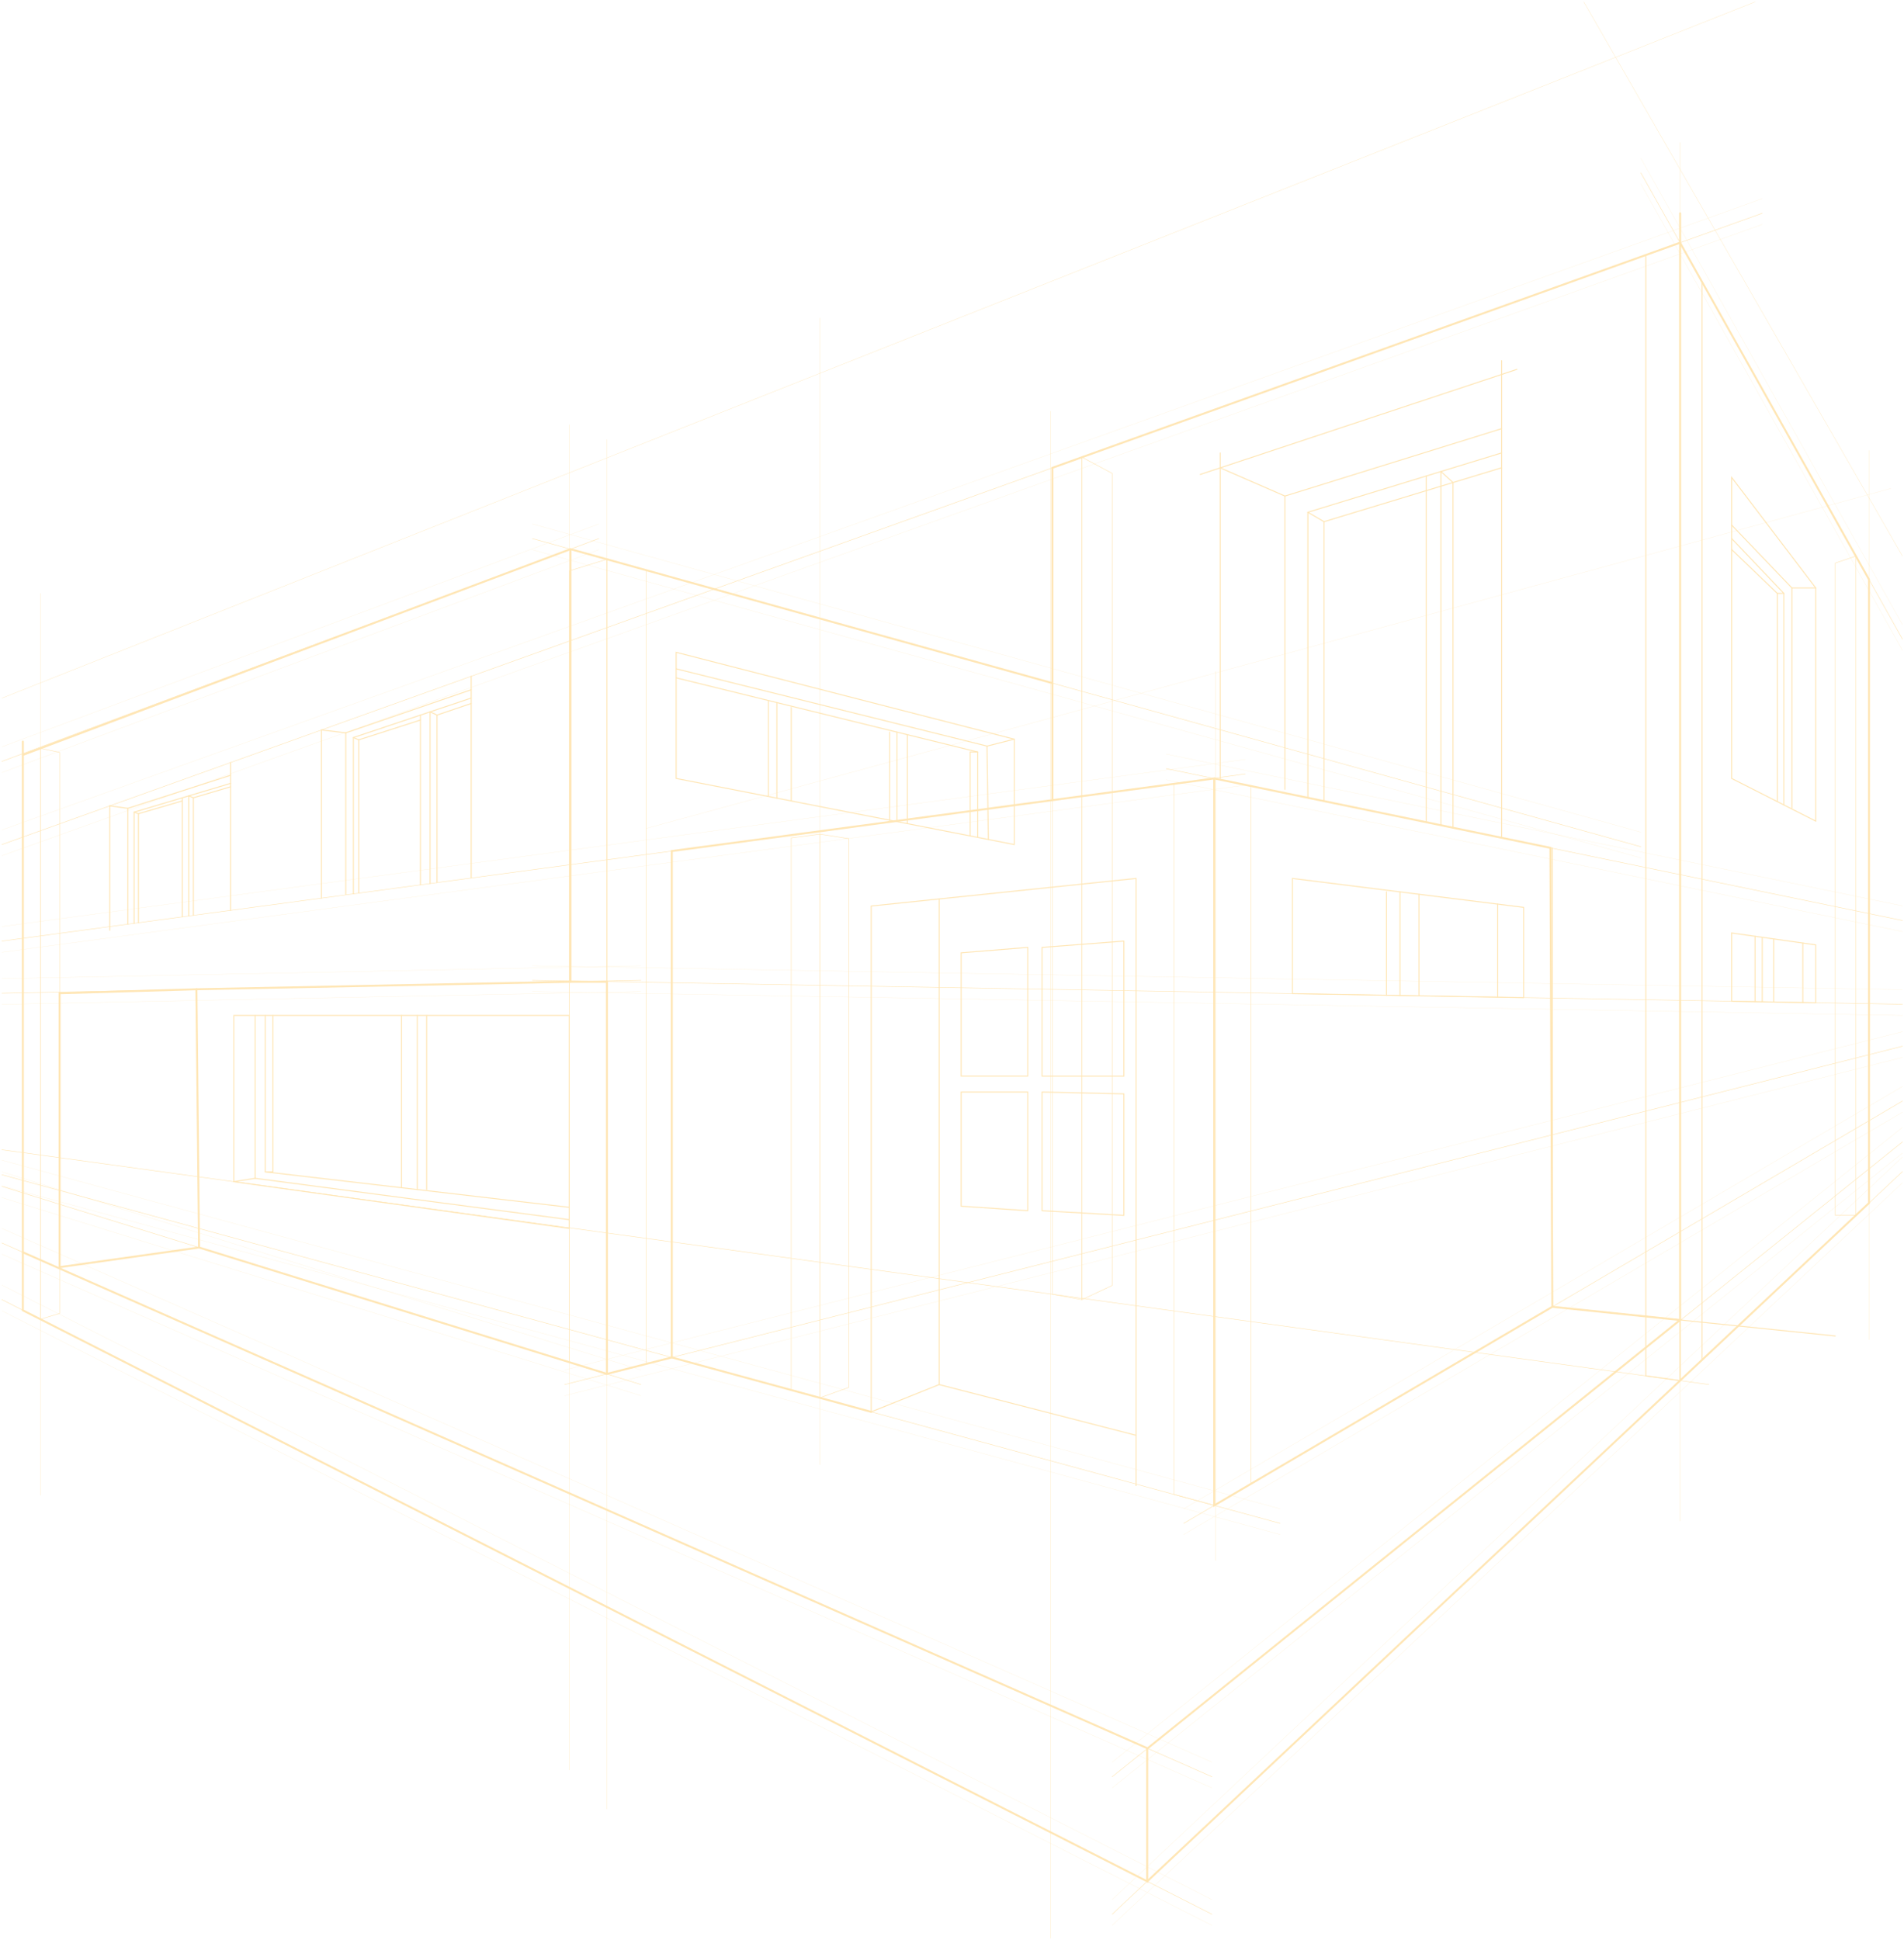 <svg width="1007" height="1026" viewBox="0 0 1007 1026" fill="none" xmlns="http://www.w3.org/2000/svg">
<g opacity="0.4">
<path opacity="0.5" d="M341.779 438.096L1000.02 258.332" stroke="#FFC045" stroke-width="0.15" stroke-miterlimit="10" stroke-linecap="round"/>
<path d="M867.828 91.398L1006.2 338.016" stroke="#FFC045" stroke-width="0.26" stroke-miterlimit="10" stroke-linecap="round"/>
<path d="M1006.2 619.561L588.217 1012.32" stroke="#FFC045" stroke-width="0.26" stroke-miterlimit="10" stroke-linecap="round"/>
<path d="M1006.2 603.877L588.217 939.615" stroke="#FFC045" stroke-width="0.26" stroke-miterlimit="10" stroke-linecap="round"/>
<path d="M1 402.657L316.718 284.805" stroke="#FFC045" stroke-width="0.26" stroke-miterlimit="10" stroke-linecap="round"/>
<path d="M867.828 447.782L281.548 284.805" stroke="#FFC045" stroke-width="0.26" stroke-miterlimit="10" stroke-linecap="round"/>
<path d="M1 627.397L339 732.199" stroke="#FFC045" stroke-width="0.26" stroke-miterlimit="10" stroke-linecap="round"/>
<path d="M640.994 939.614L1 657.334" stroke="#FFC045" stroke-width="0.26" stroke-miterlimit="10" stroke-linecap="round"/>
<path d="M640.994 1012.32L1 687.27" stroke="#FFC045" stroke-width="0.26" stroke-miterlimit="10" stroke-linecap="round"/>
<path d="M616.793 406.467L1006.2 486.788" stroke="#FFC045" stroke-width="0.26" stroke-miterlimit="10" stroke-linecap="round"/>
<path d="M658.605 409.293L1 497.676" stroke="#FFC045" stroke-width="0.26" stroke-miterlimit="10" stroke-linecap="round"/>
<path d="M1 621.229L677.025 805.613" stroke="#FFC045" stroke-width="0.26" stroke-miterlimit="10" stroke-linecap="round"/>
<path d="M626.042 805.613L1006.2 582.271" stroke="#FFC045" stroke-width="0.26" stroke-miterlimit="10" stroke-linecap="round"/>
<path d="M932.019 112.783L1 446.628" stroke="#FFC045" stroke-width="0.26" stroke-miterlimit="10" stroke-linecap="round"/>
<path d="M339 518.418L1 525.251" stroke="#FFC045" stroke-width="0.26" stroke-miterlimit="10" stroke-linecap="round"/>
<path d="M281.548 518.418L1006.2 531.076" stroke="#FFC045" stroke-width="0.26" stroke-miterlimit="10" stroke-linecap="round"/>
<path d="M298.667 732.199L1006.2 553.271" stroke="#FFC045" stroke-width="0.26" stroke-miterlimit="10" stroke-linecap="round"/>
<g opacity="0.5">
<path d="M867.83 83.683L1006.2 330.324" stroke="#FFC045" stroke-width="0.15" stroke-miterlimit="10" stroke-linecap="round"/>
<path d="M1006.2 611.867L588.216 1004.6" stroke="#FFC045" stroke-width="0.15" stroke-miterlimit="10" stroke-linecap="round"/>
<path d="M1006.2 596.186L588.216 931.898" stroke="#FFC045" stroke-width="0.15" stroke-miterlimit="10" stroke-linecap="round"/>
<path d="M1 394.942L316.718 277.089" stroke="#FFC045" stroke-width="0.15" stroke-miterlimit="10" stroke-linecap="round"/>
<path d="M867.827 440.092L281.547 277.089" stroke="#FFC045" stroke-width="0.15" stroke-miterlimit="10" stroke-linecap="round"/>
<path d="M1 619.706L338.999 724.482" stroke="#FFC045" stroke-width="0.15" stroke-miterlimit="10" stroke-linecap="round"/>
<path d="M640.994 931.897L1 649.642" stroke="#FFC045" stroke-width="0.15" stroke-miterlimit="10" stroke-linecap="round"/>
<path d="M640.994 1004.6L1 679.58" stroke="#FFC045" stroke-width="0.15" stroke-miterlimit="10" stroke-linecap="round"/>
<path d="M616.793 398.773L1006.2 479.071" stroke="#FFC045" stroke-width="0.15" stroke-miterlimit="10" stroke-linecap="round"/>
<path d="M658.604 401.6L1 489.982" stroke="#FFC045" stroke-width="0.15" stroke-miterlimit="10" stroke-linecap="round"/>
<path d="M1 613.538L677.024 797.899" stroke="#FFC045" stroke-width="0.15" stroke-miterlimit="10" stroke-linecap="round"/>
<path d="M626.042 797.897L1006.2 574.556" stroke="#FFC045" stroke-width="0.15" stroke-miterlimit="10" stroke-linecap="round"/>
<path d="M932.019 105.067L1 438.912" stroke="#FFC045" stroke-width="0.15" stroke-miterlimit="10" stroke-linecap="round"/>
<path d="M338.999 510.729L1 517.536" stroke="#FFC045" stroke-width="0.15" stroke-miterlimit="10" stroke-linecap="round"/>
<path d="M281.547 510.729L1006.19 523.385" stroke="#FFC045" stroke-width="0.15" stroke-miterlimit="10" stroke-linecap="round"/>
<path d="M298.667 724.482L1006.2 545.578" stroke="#FFC045" stroke-width="0.15" stroke-miterlimit="10" stroke-linecap="round"/>
</g>
<g opacity="0.5">
<path d="M867.828 97.293L1006.2 343.91" stroke="#FFC045" stroke-width="0.15" stroke-miterlimit="10" stroke-linecap="round"/>
<path d="M1006.2 625.478L588.216 1018.21" stroke="#FFC045" stroke-width="0.15" stroke-miterlimit="10" stroke-linecap="round"/>
<path d="M1006.2 609.794L588.216 945.507" stroke="#FFC045" stroke-width="0.15" stroke-miterlimit="10" stroke-linecap="round"/>
<path d="M1 408.552L316.718 290.699" stroke="#FFC045" stroke-width="0.15" stroke-miterlimit="10" stroke-linecap="round"/>
<path d="M867.827 453.701L281.547 290.699" stroke="#FFC045" stroke-width="0.15" stroke-miterlimit="10" stroke-linecap="round"/>
<path d="M1 633.316L338.999 738.092" stroke="#FFC045" stroke-width="0.15" stroke-miterlimit="10" stroke-linecap="round"/>
<path d="M640.994 945.507L1 663.252" stroke="#FFC045" stroke-width="0.15" stroke-miterlimit="10" stroke-linecap="round"/>
<path d="M640.994 1018.21L1 693.19" stroke="#FFC045" stroke-width="0.15" stroke-miterlimit="10" stroke-linecap="round"/>
<path d="M616.793 412.387L1006.2 492.684" stroke="#FFC045" stroke-width="0.15" stroke-miterlimit="10" stroke-linecap="round"/>
<path d="M658.604 415.21L1 503.593" stroke="#FFC045" stroke-width="0.15" stroke-miterlimit="10" stroke-linecap="round"/>
<path d="M1 627.125L677.024 811.511" stroke="#FFC045" stroke-width="0.15" stroke-miterlimit="10" stroke-linecap="round"/>
<path d="M626.042 811.508L1006.2 588.166" stroke="#FFC045" stroke-width="0.15" stroke-miterlimit="10" stroke-linecap="round"/>
<path d="M932.019 118.677L1 452.522" stroke="#FFC045" stroke-width="0.15" stroke-miterlimit="10" stroke-linecap="round"/>
<path d="M338.999 524.339L1 531.146" stroke="#FFC045" stroke-width="0.15" stroke-miterlimit="10" stroke-linecap="round"/>
<path d="M281.547 524.339L1006.2 536.996" stroke="#FFC045" stroke-width="0.15" stroke-miterlimit="10" stroke-linecap="round"/>
<path d="M298.667 738.092L1006.2 559.188" stroke="#FFC045" stroke-width="0.15" stroke-miterlimit="10" stroke-linecap="round"/>
</g>
<path d="M12.092 399.216V692.948L21.413 697.618V395.75L12.092 399.216Z" stroke="#FFC045" stroke-width="0.26" stroke-miterlimit="10" stroke-linecap="round"/>
<path d="M21.416 395.75L31.524 397.889V694.595L21.416 697.618" stroke="#FFC045" stroke-width="0.26" stroke-miterlimit="10" stroke-linecap="round"/>
<path d="M320.997 726.544V295.764L341.779 301.54V721.285L320.997 726.544Z" stroke="#FFC045" stroke-width="0.26" stroke-miterlimit="10" stroke-linecap="round"/>
<path d="M320.995 295.764L301.049 301.908V720.375L320.995 726.544V295.764Z" stroke="#FFC045" stroke-width="0.26" stroke-miterlimit="10" stroke-linecap="round"/>
<path d="M418.491 443.112V735.1L433.593 739.204V441.121L418.491 443.112Z" stroke="#FFC045" stroke-width="0.26" stroke-miterlimit="10" stroke-linecap="round"/>
<path d="M433.592 441.121L448.914 443.505V733.698L433.592 739.204" stroke="#FFC045" stroke-width="0.26" stroke-miterlimit="10" stroke-linecap="round"/>
<path d="M642.2 796.103V411.677L620.826 414.38V790.278L642.2 796.103Z" stroke="#FFC045" stroke-width="0.26" stroke-miterlimit="10" stroke-linecap="round"/>
<path d="M642.199 411.677L661.604 415.707V784.699L642.199 796.103V411.677Z" stroke="#FFC045" stroke-width="0.26" stroke-miterlimit="10" stroke-linecap="round"/>
<path d="M888.564 128.363V730.109L900.172 719.197V149.008L888.564 128.363Z" stroke="#FFC045" stroke-width="0.51" stroke-miterlimit="10" stroke-linecap="round"/>
<path d="M888.562 128.363L870.461 134.852V727.603L888.562 730.109V128.363Z" stroke="#FFC045" stroke-width="0.51" stroke-miterlimit="10" stroke-linecap="round"/>
<path d="M988.49 306.459V636.2L981.554 642.737V294.071L988.49 306.459Z" stroke="#FFC045" stroke-width="0.26" stroke-miterlimit="10" stroke-linecap="round"/>
<path d="M981.553 294.071L970.657 297.758V642.737H981.553" stroke="#FFC045" stroke-width="0.26" stroke-miterlimit="10" stroke-linecap="round"/>
<path d="M556.614 247.395V684.444L572.257 687.294V241.791L556.614 247.395Z" stroke="#FFC045" stroke-width="0.26" stroke-miterlimit="10" stroke-linecap="round"/>
<path d="M572.251 241.791L588.214 250.344V679.797L572.251 687.294V241.791Z" stroke="#FFC045" stroke-width="0.26" stroke-miterlimit="10" stroke-linecap="round"/>
<path d="M903.786 732.199L1 608.03" stroke="#FFC045" stroke-width="0.26" stroke-miterlimit="10" stroke-linecap="round"/>
<path d="M970.66 706.512L821.003 691.077V448.368" stroke="#FFC045" stroke-width="0.51" stroke-miterlimit="10" stroke-linecap="round"/>
<path d="M802.262 195.341L634.8 250.911" stroke="#FFC045" stroke-width="0.51" stroke-miterlimit="10" stroke-linecap="round"/>
<path d="M645.349 239.533V411.678" stroke="#FFC045" stroke-width="0.51" stroke-miterlimit="10" stroke-linecap="round"/>
<path d="M645.349 247.42L679.585 262.338L794.17 226.7" stroke="#FFC045" stroke-width="0.51" stroke-miterlimit="10" stroke-linecap="round"/>
<path d="M679.583 262.341V417.429" stroke="#FFC045" stroke-width="0.51" stroke-miterlimit="10" stroke-linecap="round"/>
<path d="M691.706 421.875V270.891L794.166 239.53" stroke="#FFC045" stroke-width="0.51" stroke-miterlimit="10" stroke-linecap="round"/>
<path d="M691.706 270.895L700.265 275.884L794.166 247.373" stroke="#FFC045" stroke-width="0.51" stroke-miterlimit="10" stroke-linecap="round"/>
<path d="M700.267 275.881V423.694" stroke="#FFC045" stroke-width="0.51" stroke-miterlimit="10" stroke-linecap="round"/>
<path d="M754.276 251.746V434.804" stroke="#FFC045" stroke-width="0.51" stroke-miterlimit="10" stroke-linecap="round"/>
<path d="M762.1 436.424V249.336L768.47 255.161V437.727" stroke="#FFC045" stroke-width="0.51" stroke-linecap="round" stroke-linejoin="round"/>
<path d="M915.863 252.484V411.678L960.33 434.24V310.931L915.863 252.484Z" stroke="#FFC045" stroke-width="0.51" stroke-miterlimit="10" stroke-linecap="round"/>
<path d="M960.33 310.931H947.714L915.863 277.677" stroke="#FFC045" stroke-width="0.51" stroke-miterlimit="10" stroke-linecap="round"/>
<path d="M947.712 310.929V427.453" stroke="#FFC045" stroke-width="0.51" stroke-miterlimit="10" stroke-linecap="round"/>
<path d="M943.434 425.686V313.783L915.863 284.805" stroke="#FFC045" stroke-width="0.51" stroke-miterlimit="10" stroke-linecap="round"/>
<path d="M943.434 313.782H939.991L915.863 290.629" stroke="#FFC045" stroke-width="0.51" stroke-miterlimit="10" stroke-linecap="round"/>
<path d="M939.99 313.78V423.915" stroke="#FFC045" stroke-width="0.51" stroke-miterlimit="10" stroke-linecap="round"/>
<path d="M600.832 785.656V464.543L460.768 479.143V746.626L496.7 732.198V475.406" stroke="#FFC045" stroke-width="0.51" stroke-miterlimit="10" stroke-linecap="round"/>
<path d="M496.673 732.199L600.83 759.039" stroke="#FFC045" stroke-width="0.51" stroke-miterlimit="10" stroke-linecap="round"/>
<path d="M543.553 501.019L508.36 503.869V569.075H543.553V501.019Z" stroke="#FFC045" stroke-width="0.51" stroke-miterlimit="10" stroke-linecap="round"/>
<path d="M551.152 501.02V569.076H594.413V497.677L551.152 501.02Z" stroke="#FFC045" stroke-width="0.51" stroke-miterlimit="10" stroke-linecap="round"/>
<path d="M508.36 577.504H543.553V640.252L508.36 637.868V577.504Z" stroke="#FFC045" stroke-width="0.51" stroke-miterlimit="10" stroke-linecap="round"/>
<path d="M551.152 577.504V640.252L594.413 642.734V578.462L551.152 577.504Z" stroke="#FFC045" stroke-width="0.51" stroke-miterlimit="10" stroke-linecap="round"/>
<path d="M683.568 464.543V525.447L805.826 527.585V479.854L683.568 464.543Z" stroke="#FFC045" stroke-width="0.51" stroke-miterlimit="10" stroke-linecap="round"/>
<path d="M792.103 527.34V478.135" stroke="#FFC045" stroke-width="0.51" stroke-miterlimit="10" stroke-linecap="round"/>
<path d="M740.456 471.67V526.455" stroke="#FFC045" stroke-width="0.51" stroke-miterlimit="10" stroke-linecap="round"/>
<path d="M750.467 472.925V526.457" stroke="#FFC045" stroke-width="0.51" stroke-miterlimit="10" stroke-linecap="round"/>
<path d="M733.274 471.67V526.356" stroke="#FFC045" stroke-width="0.51" stroke-miterlimit="10" stroke-linecap="round"/>
<path d="M915.863 493.398V529.504L960.33 530.29V499.69L915.863 493.398Z" stroke="#FFC045" stroke-width="0.51" stroke-miterlimit="10" stroke-linecap="round"/>
<path d="M953.491 498.731V530.166" stroke="#FFC045" stroke-width="0.51" stroke-miterlimit="10" stroke-linecap="round"/>
<path d="M938.093 496.544V529.897" stroke="#FFC045" stroke-width="0.51" stroke-miterlimit="10" stroke-linecap="round"/>
<path d="M932.022 496.053V529.798" stroke="#FFC045" stroke-width="0.51" stroke-miterlimit="10" stroke-linecap="round"/>
<path d="M928.231 495.143V529.724" stroke="#FFC045" stroke-width="0.51" stroke-miterlimit="10" stroke-linecap="round"/>
<path d="M12.092 392.187V662.251L606.932 924.573L888.561 698.062L821.001 691.081L642.2 796.103V411.676L355.307 450.068V717.871" stroke="#FFC045" stroke-width="1.03" stroke-miterlimit="10" stroke-linecap="round"/>
<path d="M888.587 112.78V462.527" stroke="#FFC045" stroke-width="1.03" stroke-miterlimit="10" stroke-linecap="round"/>
<path d="M301.712 290.407V519.205H320.995V726.547L355.304 717.87L460.764 746.627" stroke="#FFC045" stroke-width="1.03" stroke-miterlimit="10" stroke-linecap="round"/>
<path d="M105.282 659.719L31.524 670.115V525.252L103.88 523.163L105.282 659.719ZM105.282 659.719L321 726.547" stroke="#FFC045" stroke-width="1.03" stroke-miterlimit="10" stroke-linecap="round"/>
<path d="M12.092 662.25V692.948L606.735 994.915V924.573" stroke="#FFC045" stroke-width="1.03" stroke-miterlimit="10" stroke-linecap="round"/>
<path d="M606.735 994.914L988.489 636.197V306.456L888.561 128.363L556.612 247.395V361.265L301.715 290.407L12.092 399.215" stroke="#FFC045" stroke-width="1.03" stroke-miterlimit="10" stroke-linecap="round"/>
<path d="M556.614 361.268V423.057" stroke="#FFC045" stroke-width="1.03" stroke-miterlimit="10" stroke-linecap="round"/>
<path d="M888.587 698.061V462.528" stroke="#FFC045" stroke-width="1.03" stroke-miterlimit="10" stroke-linecap="round"/>
<path d="M642.199 411.677L819.992 448.372L821 691.081" stroke="#FFC045" stroke-width="1.03" stroke-miterlimit="10" stroke-linecap="round"/>
<path d="M357.618 344.97V411.675L536.419 446.625V390.907L357.618 344.97Z" stroke="#FFC045" stroke-width="0.51" stroke-miterlimit="10" stroke-linecap="round"/>
<path d="M536.419 390.906L522.006 394.568L522.719 443.946" stroke="#FFC045" stroke-width="0.51" stroke-miterlimit="10" stroke-linecap="round"/>
<path d="M521.983 394.545L357.618 353.696" stroke="#FFC045" stroke-width="0.51" stroke-miterlimit="10" stroke-linecap="round"/>
<path d="M517.063 442.841V397.666L357.618 358.464" stroke="#FFC045" stroke-width="0.51" stroke-miterlimit="10" stroke-linecap="round"/>
<path d="M517.064 397.667H513.105V442.08" stroke="#FFC045" stroke-width="0.51" stroke-miterlimit="10" stroke-linecap="round"/>
<path d="M479.901 388.525V435.568" stroke="#FFC045" stroke-width="0.51" stroke-miterlimit="10" stroke-linecap="round"/>
<path d="M474.366 387.171V434.067" stroke="#FFC045" stroke-width="0.51" stroke-miterlimit="10" stroke-linecap="round"/>
<path d="M470.557 387.171V433.919" stroke="#FFC045" stroke-width="0.51" stroke-miterlimit="10" stroke-linecap="round"/>
<path d="M418.491 374.12V423.571" stroke="#FFC045" stroke-width="0.51" stroke-miterlimit="10" stroke-linecap="round"/>
<path d="M410.867 422.074V371.542" stroke="#FFC045" stroke-width="0.51" stroke-miterlimit="10" stroke-linecap="round"/>
<path d="M406.391 370.433V421.014" stroke="#FFC045" stroke-width="0.51" stroke-miterlimit="10" stroke-linecap="round"/>
<path d="M301.718 519.204L103.881 523.161" stroke="#FFC045" stroke-width="1.03" stroke-miterlimit="10" stroke-linecap="round"/>
<path d="M249.203 357.626V464.321" stroke="#FFC045" stroke-width="0.51" stroke-miterlimit="10" stroke-linecap="round"/>
<path d="M170.015 386.016V474.963" stroke="#FFC045" stroke-width="0.51" stroke-miterlimit="10" stroke-linecap="round"/>
<path d="M121.93 403.27V481.428" stroke="#FFC045" stroke-width="0.51" stroke-miterlimit="10" stroke-linecap="round"/>
<path d="M58.064 426.153V491.974" stroke="#FFC045" stroke-width="0.51" stroke-miterlimit="10" stroke-linecap="round"/>
<path d="M58.064 426.153L67.582 427.48V488.729" stroke="#FFC045" stroke-width="0.51" stroke-miterlimit="10" stroke-linecap="round"/>
<path d="M67.58 427.481L121.933 410.006" stroke="#FFC045" stroke-width="0.51" stroke-miterlimit="10" stroke-linecap="round"/>
<path d="M170.015 386.016L182.878 387.564V472.973" stroke="#FFC045" stroke-width="0.51" stroke-miterlimit="10" stroke-linecap="round"/>
<path d="M182.878 387.566L249.209 364.757" stroke="#FFC045" stroke-width="0.51" stroke-miterlimit="10" stroke-linecap="round"/>
<path d="M186.909 472.703V390.047L249.206 369.155" stroke="#FFC045" stroke-width="0.51" stroke-miterlimit="10" stroke-linecap="round"/>
<path d="M222.352 378.152V467.936" stroke="#FFC045" stroke-width="0.51" stroke-miterlimit="10" stroke-linecap="round"/>
<path d="M227.466 467.248V376.432L231.132 378.152V466.756" stroke="#FFC045" stroke-width="0.51" stroke-miterlimit="10" stroke-linecap="round"/>
<path d="M186.909 390.048L189.761 391.251V472.311" stroke="#FFC045" stroke-width="0.51" stroke-miterlimit="10" stroke-linecap="round"/>
<path d="M189.763 391.25L222.35 380.779" stroke="#FFC045" stroke-width="0.51" stroke-miterlimit="10" stroke-linecap="round"/>
<path d="M231.131 378.152L249.208 372.007" stroke="#FFC045" stroke-width="0.51" stroke-miterlimit="10" stroke-linecap="round"/>
<path d="M70.919 488.286V429.495L121.928 414.281" stroke="#FFC045" stroke-width="0.51" stroke-miterlimit="10" stroke-linecap="round"/>
<path d="M96.424 421.901V484.87" stroke="#FFC045" stroke-width="0.51" stroke-miterlimit="10" stroke-linecap="round"/>
<path d="M99.821 484.403V420.868L102.28 421.901V484.084" stroke="#FFC045" stroke-width="0.51" stroke-miterlimit="10" stroke-linecap="round"/>
<path d="M70.919 429.495L73.206 430.331V487.967" stroke="#FFC045" stroke-width="0.51" stroke-miterlimit="10" stroke-linecap="round"/>
<path d="M73.208 430.329L96.425 423.546" stroke="#FFC045" stroke-width="0.51" stroke-miterlimit="10" stroke-linecap="round"/>
<path d="M102.279 421.901L121.93 416.077" stroke="#FFC045" stroke-width="0.51" stroke-miterlimit="10" stroke-linecap="round"/>
<path d="M21.391 313.78V790.769" stroke="#FFC045" stroke-width="0.15" stroke-miterlimit="10" stroke-linecap="round"/>
<path d="M301.029 224.587V936.05" stroke="#FFC045" stroke-width="0.15" stroke-miterlimit="10" stroke-linecap="round"/>
<path d="M320.997 232.429V956.72" stroke="#FFC045" stroke-width="0.15" stroke-miterlimit="10" stroke-linecap="round"/>
<path d="M555.777 217.461V1025" stroke="#FFC045" stroke-width="0.15" stroke-miterlimit="10" stroke-linecap="round"/>
<path d="M888.587 75.3V804.386" stroke="#FFC045" stroke-width="0.15" stroke-miterlimit="10" stroke-linecap="round"/>
<path d="M433.592 168.179V774.546" stroke="#FFC045" stroke-width="0.15" stroke-miterlimit="10" stroke-linecap="round"/>
<path d="M988.487 238.226V708.455" stroke="#FFC045" stroke-width="0.15" stroke-miterlimit="10" stroke-linecap="round"/>
<path d="M642.891 355.047V825.276" stroke="#FFC045" stroke-width="0.15" stroke-miterlimit="10" stroke-linecap="round"/>
<path d="M1 369.205L928.233 1" stroke="#FFC045" stroke-width="0.15" stroke-miterlimit="10" stroke-linecap="round"/>
<path d="M1006.19 294.07L837.648 1" stroke="#FFC045" stroke-width="0.15" stroke-miterlimit="10" stroke-linecap="round"/>
<path d="M794.168 190.722V442.451" stroke="#FFC045" stroke-width="0.51" stroke-miterlimit="10" stroke-linecap="round"/>
<path d="M123.679 537H301.054V649.642L123.679 624.915V537Z" stroke="#FFC045" stroke-width="0.51" stroke-miterlimit="10" stroke-linecap="round"/>
<path d="M134.919 537V623.122L123.679 624.915" stroke="#FFC045" stroke-width="0.51" stroke-miterlimit="10" stroke-linecap="round"/>
<path d="M134.918 623.122L301.028 644.997" stroke="#FFC045" stroke-width="0.51" stroke-miterlimit="10" stroke-linecap="round"/>
<path d="M140.301 537V619.705L301.049 638.458" stroke="#FFC045" stroke-width="0.51" stroke-miterlimit="10" stroke-linecap="round"/>
<path d="M212.364 537V628.11" stroke="#FFC045" stroke-width="0.51" stroke-miterlimit="10" stroke-linecap="round"/>
<path d="M225.67 629.07V537" stroke="#FFC045" stroke-width="0.51" stroke-miterlimit="10" stroke-linecap="round"/>
<path d="M220.676 537V629.07" stroke="#FFC045" stroke-width="0.51" stroke-miterlimit="10" stroke-linecap="round"/>
<path d="M140.301 619.705H144.359V537" stroke="#FFC045" stroke-width="0.51" stroke-miterlimit="10" stroke-linecap="round"/>
</g>
</svg>
